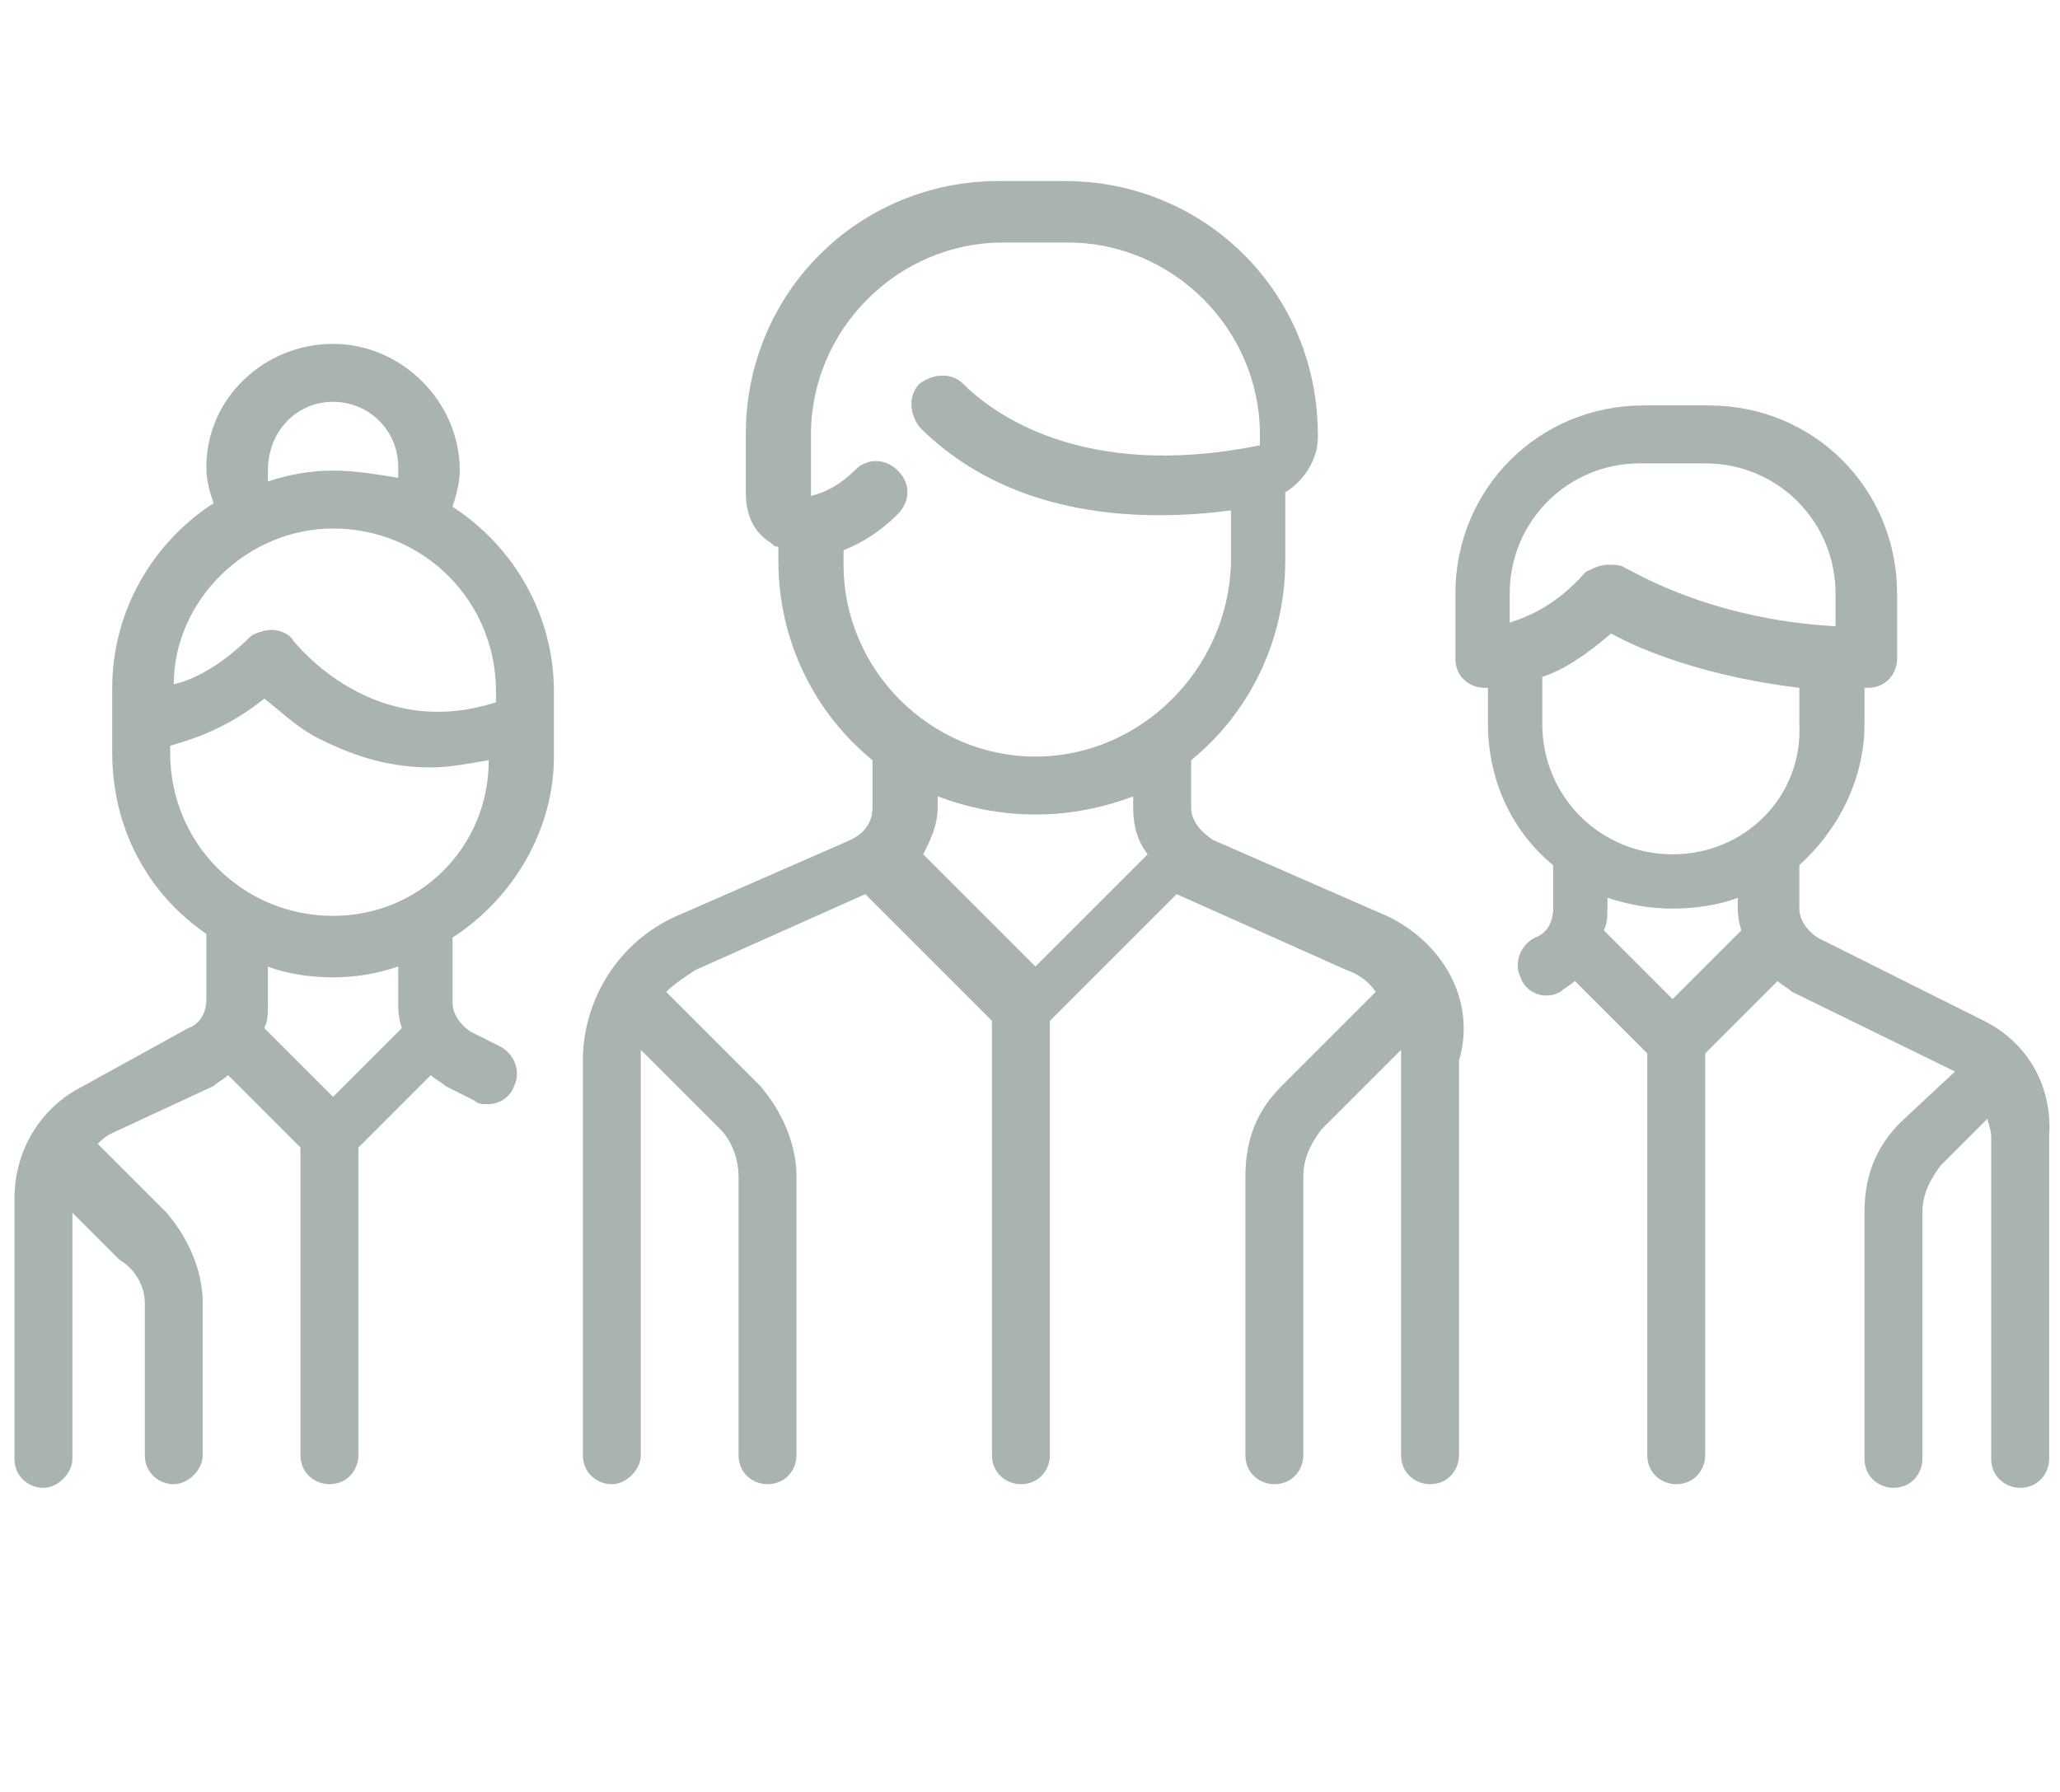<?xml version="1.0" encoding="utf-8"?>
<!-- Generator: Adobe Illustrator 24.0.2, SVG Export Plug-In . SVG Version: 6.00 Build 0)  -->
<svg version="1.1" id="Layer_1" xmlns="http://www.w3.org/2000/svg" xmlns:xlink="http://www.w3.org/1999/xlink" x="0px" y="0px"
	 viewBox="0 0 56.9 49.5" style="enable-background:new 0 0 56.9 49.5;" xml:space="preserve">
<style type="text/css">
	.st0{fill:#A9B3AF;}
	.st1{fill:none;}
</style>
<g>
	<g>
		<g>
			<path class="st0" d="M38.3,25.3l-4.8-2.1c-0.3-0.2-0.6-0.5-0.6-0.9V21c1.6-1.3,2.6-3.3,2.6-5.5v-1.9c0.5-0.3,0.9-0.9,0.9-1.5V12
				c0-3.9-3.1-7-7-7h-1.8c-3.9,0-7,3.1-7,7v1.6c0,0.6,0.2,1.1,0.7,1.4c0.1,0.1,0.1,0.1,0.2,0.1v0.4c0,2.2,1,4.2,2.6,5.5v1.3
				c0,0.4-0.2,0.7-0.6,0.9l-4.8,2.1c-1.6,0.7-2.6,2.3-2.6,4v10.9c0,0.5,0.4,0.8,0.8,0.8s0.8-0.4,0.8-0.8V29.3c0-0.1,0-0.2,0-0.3
				l2.2,2.2c0.3,0.3,0.5,0.8,0.5,1.3v7.7c0,0.5,0.4,0.8,0.8,0.8c0.5,0,0.8-0.4,0.8-0.8v-7.7c0-0.9-0.4-1.8-1-2.5l-2.6-2.6
				c0.2-0.2,0.5-0.4,0.8-0.6l4.7-2.1l3.5,3.5v12c0,0.5,0.4,0.8,0.8,0.8c0.5,0,0.8-0.4,0.8-0.8v-12l3.5-3.5l4.7,2.1
				c0.3,0.1,0.6,0.3,0.8,0.6l-2.6,2.6c-0.7,0.7-1,1.5-1,2.5v7.7c0,0.5,0.4,0.8,0.8,0.8c0.5,0,0.8-0.4,0.8-0.8v-7.7
				c0-0.5,0.2-0.9,0.5-1.3l2.2-2.2c0,0.1,0,0.2,0,0.3v10.9c0,0.5,0.4,0.8,0.8,0.8c0.5,0,0.8-0.4,0.8-0.8V29.3
				C40.8,27.6,39.8,26,38.3,25.3z M28.6,26.7l-3.1-3.1c0.2-0.4,0.4-0.8,0.4-1.3V22c0.8,0.3,1.7,0.5,2.7,0.5s1.9-0.2,2.7-0.5v0.3
				c0,0.5,0.1,0.9,0.4,1.3L28.6,26.7z M28.6,20.9c-2.9,0-5.3-2.4-5.3-5.3v-0.4c0.5-0.2,1-0.5,1.5-1c0.3-0.3,0.4-0.8,0-1.2
				c-0.3-0.3-0.8-0.4-1.2,0c-0.4,0.4-0.8,0.6-1.2,0.7c0,0,0,0,0,0c0,0,0,0,0-0.1V12c0-2.9,2.4-5.3,5.3-5.3h1.8
				c2.9,0,5.3,2.4,5.3,5.3v0.2c0,0,0,0,0,0.1c-4.9,1-7.4-0.9-8.2-1.7c-0.3-0.3-0.8-0.3-1.2,0c-0.3,0.3-0.3,0.8,0,1.2
				c2.6,2.6,6.3,2.6,8.6,2.3v1.5C33.9,18.5,31.5,20.9,28.6,20.9z"/>
		</g>
	</g>
	<g>
		<g>
			<path class="st0" d="M15.3,20.9v-1.8c0-2.1-1.1-4-2.8-5.1c0.1-0.3,0.2-0.7,0.2-1c0-1.9-1.6-3.5-3.5-3.5S5.7,11,5.7,12.9
				c0,0.4,0.1,0.7,0.2,1c-1.7,1.1-2.8,3-2.8,5.1v1.8c0,2.1,1,3.9,2.6,5v1.8c0,0.4-0.2,0.7-0.5,0.8L2.3,30c-1.2,0.6-1.9,1.8-1.9,3.1
				v7.2c0,0.5,0.4,0.8,0.8,0.8s0.8-0.4,0.8-0.8v-6.8l1.3,1.3C3.8,35.1,4,35.6,4,36v4.2c0,0.5,0.4,0.8,0.8,0.8s0.8-0.4,0.8-0.8V36
				c0-0.9-0.4-1.8-1-2.5l-1.9-1.9c0,0,0,0,0,0c0.1-0.1,0.2-0.2,0.4-0.3L5.9,30c0.1-0.1,0.3-0.2,0.4-0.3l2,2v8.5
				c0,0.5,0.4,0.8,0.8,0.8c0.5,0,0.8-0.4,0.8-0.8v-8.5l2-2c0.1,0.1,0.3,0.2,0.4,0.3l0.8,0.4c0.1,0.1,0.2,0.1,0.4,0.1
				c0.3,0,0.6-0.2,0.7-0.5c0.2-0.4,0-0.9-0.4-1.1l-0.8-0.4c-0.3-0.2-0.5-0.5-0.5-0.8v-1.8C14.2,24.8,15.3,22.9,15.3,20.9z M9.2,11.1
				c1,0,1.8,0.8,1.8,1.8c0,0.1,0,0.2,0,0.3C10.4,13.1,9.8,13,9.2,13c-0.6,0-1.2,0.1-1.8,0.3c0-0.1,0-0.2,0-0.3
				C7.4,11.9,8.2,11.1,9.2,11.1z M9.2,14.6c2.5,0,4.5,2,4.5,4.5v0.3c-3.4,1.1-5.5-1.6-5.6-1.7c-0.1-0.2-0.4-0.3-0.6-0.3
				c-0.2,0-0.5,0.1-0.6,0.2c-0.8,0.8-1.6,1.2-2.1,1.3C4.8,16.6,6.8,14.6,9.2,14.6z M9.2,30.3l-1.9-1.9c0.1-0.2,0.1-0.4,0.1-0.7v-1
				C7.9,26.9,8.6,27,9.2,27s1.2-0.1,1.8-0.3v1c0,0.2,0,0.4,0.1,0.7L9.2,30.3z M9.2,25.3c-2.5,0-4.5-2-4.5-4.5v-0.2
				c0.7-0.2,1.6-0.5,2.6-1.3c0.4,0.3,0.9,0.8,1.5,1.1c0.8,0.4,1.8,0.8,3.1,0.8c0.5,0,1-0.1,1.6-0.2C13.5,23.4,11.6,25.3,9.2,25.3z"
				/>
		</g>
	</g>
	<g>
		<g>
			<path class="st0" d="M54.8,28.2l-4.6-2.3c-0.3-0.2-0.5-0.5-0.5-0.8v-1.2c1.1-1,1.8-2.4,1.8-3.9V19c0,0,0,0,0.1,0
				c0.5,0,0.8-0.4,0.8-0.8v-1.8c0-2.9-2.3-5.2-5.2-5.2h-1.8c-2.9,0-5.2,2.3-5.2,5.2v1.8c0,0.5,0.4,0.8,0.8,0.8c0,0,0,0,0.1,0V20
				c0,1.6,0.7,3,1.8,3.9v1.2c0,0.4-0.2,0.7-0.5,0.8c-0.4,0.2-0.6,0.7-0.4,1.1c0.1,0.3,0.4,0.5,0.7,0.5c0.1,0,0.2,0,0.4-0.1
				c0.1-0.1,0.3-0.2,0.4-0.3l2,2v11.1c0,0.5,0.4,0.8,0.8,0.8c0.5,0,0.8-0.4,0.8-0.8V29.1l2-2c0.1,0.1,0.3,0.2,0.4,0.3l4.5,2.2
				L52.5,31c-0.7,0.7-1,1.5-1,2.5v6.8c0,0.5,0.4,0.8,0.8,0.8c0.5,0,0.8-0.4,0.8-0.8v-6.8c0-0.5,0.2-0.9,0.5-1.3l1.3-1.3
				c0,0.1,0.1,0.3,0.1,0.5v8.9c0,0.5,0.4,0.8,0.8,0.8c0.5,0,0.8-0.4,0.8-0.8v-8.9C56.7,30,56,28.8,54.8,28.2z M41.7,17.2v-0.8h0
				c0-2,1.6-3.6,3.6-3.6h1.8c2,0,3.6,1.6,3.6,3.6v0.9c-3.6-0.2-5.7-1.6-5.8-1.6c-0.1-0.1-0.3-0.1-0.5-0.1c-0.2,0-0.4,0.1-0.6,0.2
				C43,16.7,42.3,17,41.7,17.2z M46.2,27.6l-1.9-1.9c0.1-0.2,0.1-0.4,0.1-0.7v-0.2c0.6,0.2,1.2,0.3,1.8,0.3c0.6,0,1.3-0.1,1.8-0.3
				v0.2c0,0.2,0,0.4,0.1,0.7L46.2,27.6z M46.2,23.6c-2,0-3.6-1.6-3.6-3.6v-1.3l0,0c0.6-0.2,1.2-0.6,1.9-1.2c0.9,0.5,2.7,1.2,5.2,1.5
				v1C49.8,22,48.2,23.6,46.2,23.6z"/>
		</g>
	</g>
</g>
<rect x="0" y="0" class="st1" width="56.8" height="49.3"/>
</svg>
